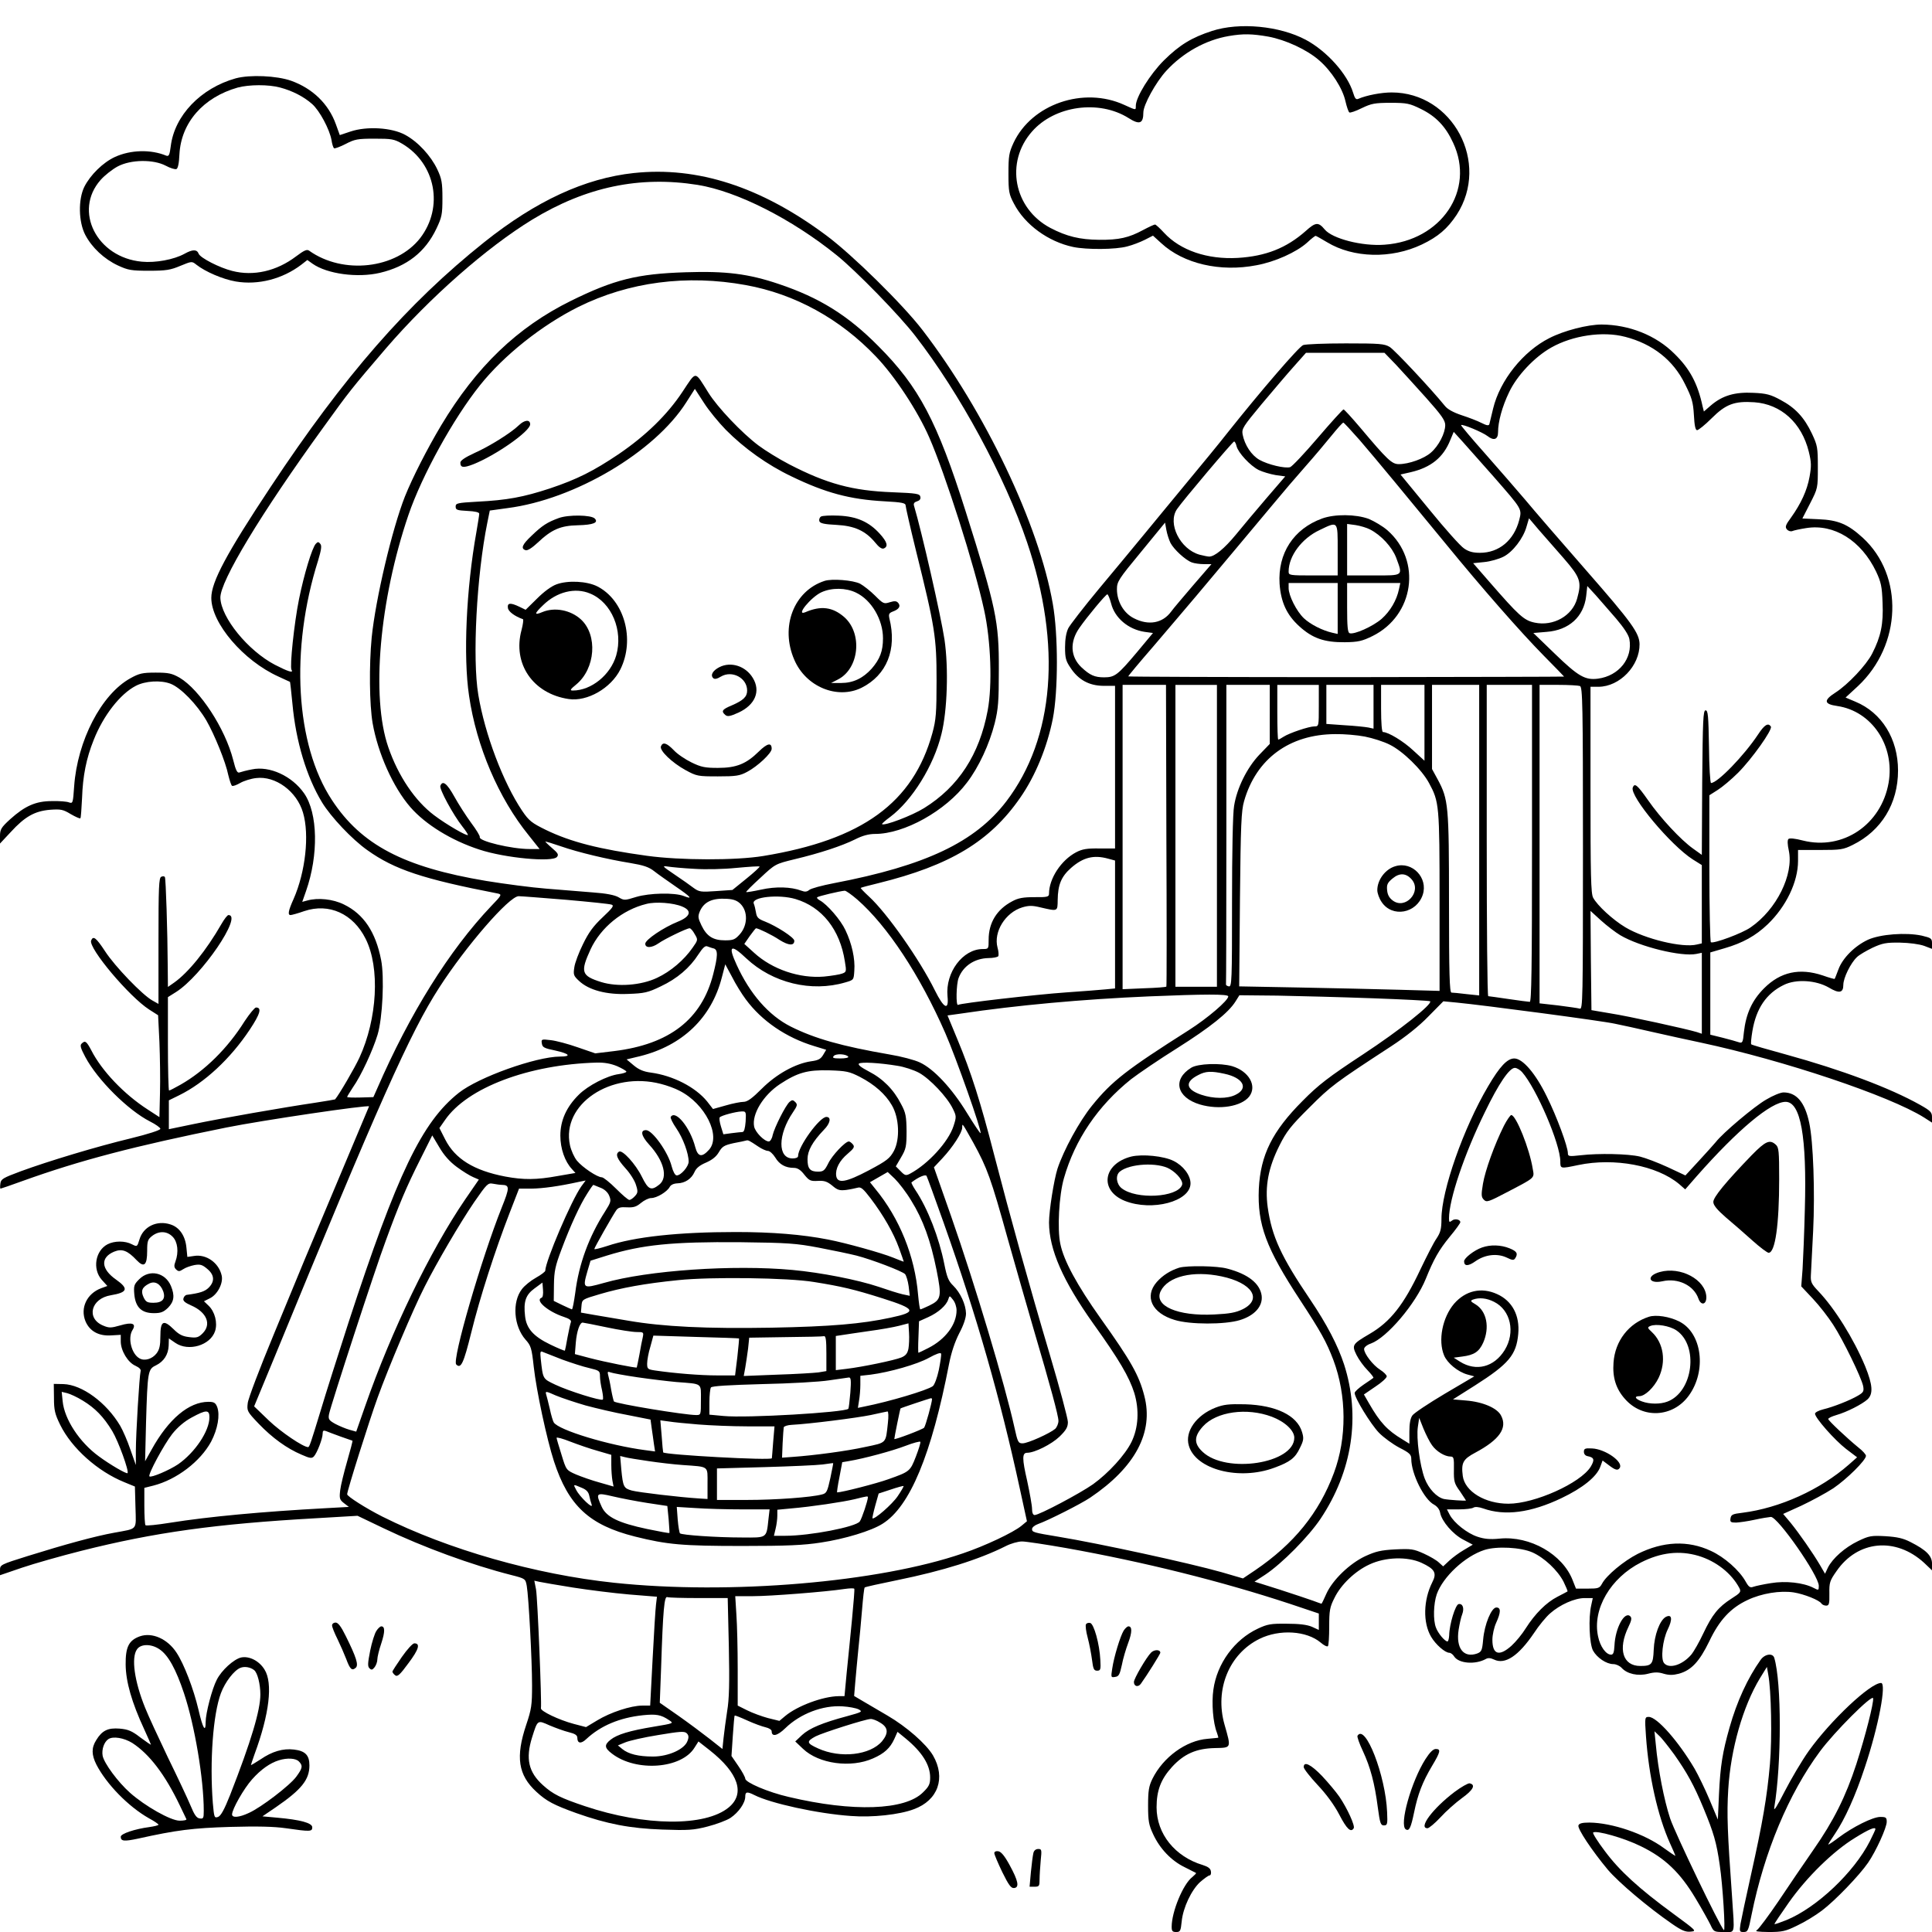 <?xml version="1.0" standalone="no"?>
<!DOCTYPE svg PUBLIC "-//W3C//DTD SVG 20010904//EN"
 "http://www.w3.org/TR/2001/REC-SVG-20010904/DTD/svg10.dtd">
<svg version="1.0" xmlns="http://www.w3.org/2000/svg"
 width="1024pt" height="1024pt" viewBox="0 0 1024 1024"
 preserveAspectRatio="xMidYMid meet">

<g transform="translate(0,1024) scale(0.1,-0.1)"
fill="#000000" stroke="none">
<path d="M6424 10076 c-108 -35 -172 -74 -255 -156 -74 -74 -149 -195 -149
-241 0 -24 3 -24 -61 5 -216 99 -491 4 -587 -201 -24 -52 -27 -70 -27 -163 0
-96 3 -110 29 -159 58 -112 182 -202 314 -230 72 -15 226 -14 287 3 28 7 69
23 93 35 l43 22 44 -40 c118 -109 312 -154 504 -117 99 18 212 69 269 120 21
20 42 36 45 36 2 0 30 -15 61 -34 139 -84 340 -89 502 -12 86 41 136 84 185
158 178 275 -21 648 -345 648 -55 0 -133 -15 -177 -34 -12 -5 -18 2 -27 32
-30 99 -139 221 -251 281 -139 74 -352 94 -497 47z m298 -30 c92 -17 205 -69
270 -126 64 -55 124 -148 139 -216 7 -30 16 -57 21 -60 4 -3 34 7 66 23 50 24
68 28 152 28 87 0 101 -3 162 -33 79 -39 130 -92 170 -179 118 -251 -63 -519
-364 -540 -118 -9 -277 32 -317 81 -33 40 -48 39 -100 -8 -103 -91 -212 -134
-361 -143 -161 -9 -304 40 -390 133 -22 24 -44 44 -48 44 -5 0 -33 -13 -63
-29 -76 -41 -128 -53 -234 -52 -102 1 -172 18 -258 63 -194 103 -241 348 -97
511 120 137 355 170 512 71 58 -37 78 -29 78 30 0 40 66 160 121 220 89 97
209 164 332 185 76 13 123 12 209 -3z"/>
<path d="M1250 9825 c-186 -52 -325 -197 -345 -360 -6 -47 -10 -55 -24 -50
-82 34 -189 31 -272 -7 -63 -29 -130 -95 -162 -158 -33 -67 -31 -186 5 -255
35 -67 100 -128 173 -162 54 -25 71 -28 165 -28 90 0 114 4 166 26 61 25 61
25 85 6 47 -37 139 -77 209 -89 118 -20 247 13 347 89 l32 25 28 -20 c77 -54
238 -76 357 -48 143 34 240 110 299 234 29 61 32 76 32 162 0 82 -4 103 -27
152 -34 72 -102 146 -170 183 -71 39 -203 47 -290 18 l-57 -19 -21 58 c-39
108 -123 189 -237 230 -77 27 -218 33 -293 13z m235 -49 c64 -17 125 -48 169
-87 40 -35 93 -135 103 -191 3 -21 9 -41 14 -44 4 -2 32 8 61 23 48 25 63 28
153 28 91 0 104 -2 147 -27 177 -105 221 -336 95 -500 -127 -163 -408 -195
-588 -67 -12 9 -26 3 -70 -30 -103 -78 -225 -106 -338 -77 -68 17 -169 69
-178 91 -9 24 -32 24 -75 0 -56 -31 -154 -49 -226 -42 -239 22 -364 269 -219
433 22 25 63 57 91 72 70 37 189 38 254 4 24 -13 50 -21 57 -18 8 3 14 30 16
78 9 168 126 302 309 354 60 16 163 17 225 0z"/>
<path d="M3360 9323 c-260 -28 -518 -147 -794 -367 -406 -324 -743 -710 -1131
-1296 -234 -353 -315 -504 -315 -589 0 -134 170 -333 356 -417 33 -15 60 -28
61 -28 1 -1 7 -53 13 -116 18 -199 75 -388 157 -523 47 -77 159 -196 240 -253
144 -103 295 -153 692 -230 22 -5 20 -9 -36 -67 -222 -234 -431 -569 -604
-967 l-20 -45 -69 -2 c-39 -1 -70 0 -70 3 0 3 14 25 30 50 44 62 106 197 131
279 27 89 37 306 19 397 -29 148 -92 243 -197 294 -58 29 -138 37 -195 21
l-26 -7 20 57 c67 191 63 413 -10 518 -64 92 -183 147 -277 127 -27 -5 -57
-13 -65 -16 -12 -5 -20 9 -34 66 -43 168 -177 372 -284 436 -41 23 -58 27
-127 27 -70 0 -87 -4 -134 -30 -154 -85 -281 -331 -298 -573 -6 -88 -7 -92
-27 -85 -12 5 -52 8 -91 7 -86 0 -143 -26 -221 -96 -48 -44 -54 -54 -54 -90
l0 -39 57 61 c75 82 127 111 208 118 57 4 69 2 110 -23 26 -15 49 -25 51 -22
3 2 6 51 9 108 4 116 22 209 62 308 51 129 140 243 223 286 50 26 132 31 184
11 54 -21 139 -108 190 -195 42 -73 102 -219 116 -289 7 -28 15 -54 20 -57 5
-3 24 4 43 15 19 11 57 23 84 26 103 13 216 -70 249 -183 35 -118 13 -315 -50
-458 -28 -62 -32 -85 -16 -85 6 0 39 9 73 21 131 44 259 -14 325 -147 77 -153
62 -424 -33 -630 -25 -54 -107 -195 -129 -221 -1 -1 -49 -9 -107 -18 -163 -24
-501 -83 -644 -113 l-130 -27 0 76 0 77 55 27 c134 66 271 193 374 348 55 83
65 117 33 117 -7 0 -34 -33 -60 -72 -90 -144 -212 -264 -340 -337 -30 -17 -57
-31 -61 -31 -3 0 -6 111 -6 248 l0 247 43 27 c136 86 355 408 278 408 -6 0
-22 -21 -37 -47 -81 -141 -176 -258 -251 -311 l-33 -23 -1 108 c-1 187 -10
466 -15 474 -2 5 -11 6 -19 2 -13 -4 -15 -55 -15 -340 l0 -334 -32 18 c-53 29
-200 182 -251 261 -48 73 -63 84 -74 57 -15 -40 202 -298 308 -366 l47 -30 7
-142 c3 -78 5 -200 3 -270 l-3 -128 -60 39 c-128 82 -246 207 -301 315 -26 49
-33 54 -52 35 -9 -9 -4 -25 20 -70 64 -121 227 -283 343 -342 30 -15 55 -33
55 -39 0 -7 -65 -28 -155 -50 -183 -44 -438 -121 -585 -175 -94 -35 -105 -41
-108 -65 -2 -15 -2 -27 1 -27 2 0 55 18 118 41 303 109 593 185 1079 283 189
38 750 121 756 112 0 0 -71 -170 -158 -376 -87 -206 -171 -406 -187 -445 -16
-38 -88 -214 -161 -390 -73 -176 -135 -339 -137 -362 -5 -41 -3 -45 58 -109
72 -75 149 -131 227 -164 45 -20 55 -21 66 -9 17 19 46 94 46 120 0 16 4 19
18 14 9 -4 44 -17 77 -29 33 -11 61 -22 63 -22 2 -1 -11 -50 -28 -109 -17 -59
-34 -128 -37 -154 -5 -43 -3 -50 20 -68 l26 -20 -127 -7 c-330 -18 -615 -44
-821 -77 -68 -11 -127 -17 -130 -13 -3 3 -6 49 -6 102 l0 96 48 12 c124 32
249 128 306 233 35 67 48 141 32 184 -9 22 -17 27 -46 27 -104 0 -212 -91
-302 -254 l-34 -61 5 205 c8 271 10 283 52 303 43 21 66 58 68 105 l1 38 35
-24 c69 -47 185 -13 210 63 14 44 -1 103 -35 135 l-24 23 32 16 c40 20 71 80
62 120 -15 68 -82 115 -147 104 l-35 -5 -5 50 c-6 62 -37 107 -84 122 -72 24
-145 -11 -165 -80 -12 -39 -12 -39 -40 -25 -36 19 -92 19 -129 0 -65 -34 -81
-131 -31 -188 l30 -33 -33 -12 c-75 -28 -112 -104 -83 -175 22 -52 69 -79 135
-75 l52 3 0 -35 c0 -49 38 -112 78 -129 21 -10 31 -20 27 -30 -6 -22 -25 -330
-25 -421 l0 -75 -29 82 c-15 45 -40 102 -54 126 -73 123 -202 218 -301 221
l-51 1 1 -75 c0 -64 5 -85 33 -142 61 -124 199 -247 340 -304 l56 -23 3 -110
c3 -125 15 -111 -114 -135 -100 -18 -264 -63 -456 -123 -144 -45 -148 -47
-148 -74 l0 -28 117 40 c65 22 206 62 313 89 389 98 712 143 1245 173 l220 13
140 -67 c209 -100 466 -194 675 -247 75 -19 75 -20 82 -58 10 -58 28 -392 28
-526 0 -105 -3 -127 -31 -210 -57 -170 -43 -266 54 -355 54 -50 93 -70 212
-113 164 -58 285 -81 455 -87 137 -5 166 -3 240 16 46 12 101 32 122 46 43 29
78 79 78 113 0 26 10 27 48 8 86 -44 337 -99 512 -111 113 -9 258 7 334 36
128 47 170 166 101 285 -36 61 -140 152 -241 211 -49 29 -109 64 -133 78 l-44
26 6 72 c3 40 11 117 16 172 6 55 15 151 20 213 5 62 11 116 14 118 2 3 80 20
173 39 241 49 435 110 574 180 27 14 66 25 87 25 20 0 126 -16 234 -35 414
-74 823 -176 1187 -296 l152 -51 0 -43 0 -44 -37 17 c-26 11 -68 16 -133 16
-83 1 -102 -2 -153 -26 -124 -58 -217 -185 -236 -324 -10 -70 -2 -175 19 -228
5 -14 8 -26 7 -26 -1 -1 -27 -3 -57 -6 -114 -9 -235 -97 -292 -212 -19 -39
-23 -63 -23 -142 0 -82 4 -103 27 -152 35 -76 96 -140 166 -174 31 -16 59 -30
61 -31 2 -2 -7 -11 -20 -22 -49 -38 -109 -184 -109 -263 0 -23 4 -28 24 -28
21 0 24 5 29 55 7 74 52 168 98 210 22 19 44 35 50 35 6 0 9 10 7 21 -2 16
-15 25 -43 34 -147 44 -245 165 -245 306 0 89 23 149 81 213 64 70 129 99 229
101 88 2 86 -2 50 125 -53 186 25 375 186 454 106 52 249 43 324 -20 17 -15
34 -23 38 -19 4 3 7 50 7 103 0 86 3 104 28 153 34 70 109 142 185 177 85 40
201 43 276 9 71 -33 83 -54 57 -104 -47 -94 -50 -213 -6 -288 24 -41 74 -85
97 -85 7 0 19 -9 25 -19 24 -38 112 -45 168 -14 12 7 25 6 44 -3 58 -28 129
19 211 140 26 40 65 87 86 105 52 46 130 81 183 81 l43 0 -8 -37 c-16 -68 -10
-204 9 -241 21 -38 71 -72 108 -72 14 0 34 -9 44 -20 29 -32 86 -45 140 -31
34 9 55 9 83 0 28 -8 49 -8 80 0 66 18 109 64 161 171 54 114 114 178 204 220
74 35 172 51 244 40 56 -9 136 -41 147 -59 4 -6 15 -11 25 -11 15 0 18 9 17
64 -1 58 2 68 38 119 112 163 313 182 464 44 l42 -40 0 36 c0 41 -31 72 -114
114 -39 20 -70 27 -133 31 -75 4 -87 2 -145 -26 -69 -33 -135 -91 -160 -141
l-15 -32 -28 48 c-36 61 -108 165 -156 224 l-38 45 97 44 c53 25 129 66 169
92 72 49 173 149 173 172 0 7 -18 27 -40 44 -60 49 -160 143 -160 151 0 5 19
14 43 21 56 16 136 57 165 83 31 29 28 76 -12 175 -61 146 -161 307 -249 399
-36 38 -41 48 -39 85 1 24 7 129 12 234 10 202 1 474 -21 574 -23 108 -67 160
-136 160 -16 0 -57 -17 -92 -38 -63 -36 -230 -177 -267 -225 -11 -13 -51 -58
-90 -100 l-71 -77 -94 44 c-52 24 -118 49 -147 56 -63 15 -220 18 -314 7 -62
-7 -68 -6 -68 11 0 35 -60 197 -112 301 -60 123 -128 201 -172 201 -37 0 -77
-42 -139 -148 -130 -220 -247 -553 -247 -702 0 -54 -5 -72 -26 -104 -15 -21
-53 -96 -86 -165 -88 -187 -159 -277 -269 -341 -92 -54 -95 -59 -69 -112 12
-24 38 -60 58 -80 20 -21 34 -39 31 -41 -2 -2 -25 -18 -52 -36 -26 -18 -47
-37 -47 -44 0 -27 85 -165 128 -210 25 -26 75 -62 109 -80 53 -27 63 -36 63
-59 0 -79 68 -216 121 -243 16 -9 29 -25 32 -43 9 -46 68 -114 122 -142 l51
-27 -47 -28 c-26 -15 -61 -41 -78 -57 l-32 -30 -22 20 c-12 12 -48 33 -81 48
-54 24 -66 26 -151 22 -77 -4 -104 -11 -159 -36 -83 -39 -173 -126 -206 -199
-13 -29 -24 -53 -26 -53 -1 0 -21 7 -45 16 -24 9 -104 35 -177 59 l-133 42 57
37 c89 59 230 202 293 296 169 253 213 544 125 818 -33 101 -92 214 -179 343
-155 229 -204 335 -226 491 -15 111 3 209 63 328 36 72 59 102 158 200 114
114 132 128 434 325 75 49 148 107 197 158 l79 80 73 -7 c135 -13 772 -97 837
-112 36 -7 126 -27 200 -44 74 -17 189 -42 255 -56 440 -94 1000 -282 1183
-397 l42 -27 0 29 c0 26 -8 34 -63 65 -160 90 -417 186 -711 267 -99 27 -182
51 -184 54 -3 3 0 34 6 70 20 120 74 200 167 245 65 32 170 25 238 -14 55 -33
77 -29 77 14 0 37 39 116 72 147 12 12 50 34 83 50 52 24 72 28 145 27 51 -1
102 -8 128 -17 l42 -16 0 29 c0 26 -4 29 -54 41 -84 18 -220 8 -286 -22 -70
-33 -134 -97 -156 -157 -10 -26 -18 -48 -20 -50 -1 -2 -29 6 -63 18 -123 41
-224 19 -311 -68 -64 -64 -96 -135 -107 -233 -5 -55 -8 -59 -27 -53 -12 4 -50
15 -86 24 l-65 16 0 218 0 218 75 22 c97 28 165 66 229 127 98 94 161 225 161
336 l0 58 118 0 c107 0 122 2 172 27 152 75 240 219 240 394 0 168 -86 307
-226 365 l-52 22 65 60 c233 218 245 586 26 787 -79 72 -131 94 -234 98 l-86
4 41 80 c41 80 41 81 41 192 0 104 -2 115 -31 177 -41 87 -89 138 -166 179
-53 29 -76 35 -145 38 -97 5 -163 -14 -224 -66 l-38 -33 -7 28 c-26 121 -68
199 -149 278 -98 98 -240 154 -386 155 -74 0 -199 -32 -277 -72 -139 -70 -262
-224 -298 -373 -9 -38 -18 -76 -20 -83 -3 -9 -13 -8 -41 6 -21 11 -68 29 -105
41 -45 15 -76 32 -90 50 -72 89 -266 296 -292 312 -28 17 -53 19 -233 19 -111
0 -213 -4 -226 -9 -23 -9 -224 -242 -402 -466 -43 -55 -136 -168 -205 -251
-69 -83 -172 -209 -230 -279 -58 -70 -169 -205 -248 -299 -78 -94 -150 -187
-160 -206 -11 -23 -17 -58 -17 -101 0 -55 4 -72 28 -107 42 -65 99 -96 174
-97 l63 0 0 -431 0 -431 -82 0 c-67 1 -91 -3 -124 -20 -80 -42 -144 -140 -144
-220 0 -16 -9 -19 -77 -18 -61 0 -87 -5 -118 -22 -82 -43 -125 -114 -125 -203
0 -49 0 -50 -31 -50 -106 0 -199 -124 -187 -250 8 -79 -19 -66 -67 31 -80 162
-253 409 -349 497 -26 24 -46 45 -44 46 2 2 43 13 93 25 381 94 593 222 753
454 80 115 142 267 172 417 29 147 29 448 0 610 -73 419 -359 1019 -690 1450
-105 137 -373 400 -510 502 -346 258 -683 367 -1020 331z m338 -63 c209 -34
498 -180 737 -373 103 -83 332 -318 416 -427 236 -304 475 -746 593 -1095 184
-544 145 -1037 -110 -1372 -165 -216 -427 -341 -914 -434 -63 -12 -122 -28
-131 -36 -12 -10 -23 -11 -41 -4 -55 21 -137 23 -213 6 -42 -9 -78 -15 -80
-13 -2 2 32 36 76 76 78 73 79 73 181 98 134 32 249 70 320 105 39 20 73 29
106 29 155 0 374 122 487 272 63 82 119 204 147 314 19 77 22 116 22 284 1
257 -14 327 -176 840 -150 475 -247 660 -463 876 -161 163 -313 257 -528 329
-160 54 -279 69 -492 62 -258 -8 -381 -39 -610 -152 -283 -140 -500 -348 -687
-660 -74 -124 -152 -277 -192 -377 -68 -173 -155 -541 -176 -747 -14 -148 -12
-354 5 -454 28 -159 108 -339 200 -445 80 -92 218 -177 366 -225 136 -45 387
-68 411 -39 10 12 6 20 -27 48 -22 19 -37 34 -34 34 3 0 39 -11 80 -25 94 -33
251 -70 369 -89 71 -12 99 -21 128 -44 20 -16 72 -52 115 -82 79 -54 92 -69
41 -49 -49 19 -182 16 -252 -5 -61 -19 -64 -19 -93 -2 -20 12 -66 21 -137 26
-59 5 -170 14 -247 20 -77 6 -221 25 -319 41 -436 73 -661 191 -817 429 -193
293 -222 799 -73 1269 17 57 20 78 12 88 -9 12 -14 12 -24 1 -20 -21 -63 -164
-89 -293 -26 -128 -50 -359 -40 -375 12 -19 -17 -10 -89 27 -142 75 -284 249
-288 354 -3 86 216 449 546 904 139 193 148 204 332 419 231 268 533 534 775
682 286 174 569 233 877 184z m255 -531 c260 -47 500 -179 690 -379 99 -103
221 -288 282 -428 85 -194 240 -679 291 -915 36 -163 44 -399 19 -532 -44
-235 -155 -405 -337 -518 -64 -40 -212 -96 -223 -85 -2 2 17 19 43 38 116 87
231 271 272 440 31 124 38 350 16 500 -19 126 -120 570 -162 711 -3 11 3 18
17 22 13 4 20 12 17 24 -3 16 -19 19 -148 24 -212 8 -348 45 -547 148 -54 28
-127 73 -163 100 -88 66 -217 202 -265 279 -75 119 -62 119 -138 5 -80 -121
-194 -232 -338 -330 -134 -90 -219 -133 -365 -182 -140 -46 -227 -62 -384 -70
-106 -6 -115 -8 -115 -26 0 -18 8 -20 63 -23 40 -2 62 -7 62 -15 0 -7 -7 -50
-15 -97 -54 -301 -70 -660 -39 -867 39 -269 157 -544 316 -740 l58 -73 -54 0
c-94 0 -270 42 -263 63 2 6 -19 40 -46 76 -27 37 -67 99 -89 139 -39 70 -62
88 -74 57 -7 -16 68 -154 117 -216 16 -20 29 -40 29 -44 0 -11 -113 54 -179
104 -101 76 -190 207 -243 361 -92 266 -47 779 107 1231 71 208 238 511 379
687 127 159 327 318 521 415 268 133 575 173 888 116z m4660 -274 c147 -38
256 -124 318 -251 36 -72 43 -95 47 -164 3 -56 8 -80 17 -80 7 0 42 28 77 63
75 75 121 92 226 85 142 -10 251 -109 289 -262 14 -57 14 -77 4 -133 -13 -73
-46 -143 -98 -216 -29 -39 -33 -50 -22 -63 7 -8 19 -12 28 -9 9 4 42 11 74 16
148 24 292 -66 371 -231 26 -56 31 -78 34 -166 5 -111 -9 -178 -55 -268 -31
-61 -128 -164 -195 -207 -64 -41 -61 -61 10 -71 183 -27 306 -210 272 -407
-39 -222 -242 -359 -454 -306 -42 11 -71 14 -77 8 -6 -6 -5 -29 2 -61 27 -127
-65 -313 -202 -407 -43 -31 -197 -88 -211 -79 -4 3 -8 179 -8 392 l0 387 44
28 c24 15 73 56 108 91 73 73 184 229 174 245 -14 22 -34 10 -68 -42 -75 -113
-215 -257 -249 -257 -5 0 -10 87 -11 193 -3 163 -5 192 -18 192 -13 0 -15 -50
-18 -383 l-2 -383 -46 33 c-65 46 -173 162 -239 257 -57 81 -71 93 -81 67 -17
-46 202 -307 318 -381 l48 -30 0 -207 0 -208 -26 -6 c-76 -19 -275 29 -379 91
-67 40 -149 116 -171 157 -12 22 -14 120 -14 573 l0 545 43 0 c112 1 218 111
217 226 -1 59 -43 117 -282 390 -134 153 -280 322 -323 374 -44 52 -140 162
-212 244 -73 82 -131 151 -129 153 7 7 114 -38 140 -58 34 -27 56 -18 56 20 0
56 22 136 58 211 41 88 135 188 224 238 113 64 273 88 391 57z m-1215 -147
c32 -35 105 -114 161 -177 81 -91 101 -119 101 -144 0 -43 -35 -111 -76 -146
-36 -32 -117 -61 -170 -61 -37 0 -61 23 -204 193 -45 53 -85 97 -89 97 -4 0
-65 -67 -136 -150 -70 -82 -136 -152 -147 -156 -27 -8 -117 13 -163 39 -42 24
-78 78 -89 135 -5 30 3 42 101 160 59 70 135 160 171 200 l64 72 208 0 208 0
60 -62z m-3551 -346 c97 -98 220 -186 348 -247 180 -87 309 -122 493 -132 92
-5 112 -9 112 -22 0 -8 24 -114 54 -236 102 -410 110 -463 110 -690 0 -175 -3
-210 -22 -280 -102 -370 -372 -566 -897 -652 -146 -24 -440 -23 -615 1 -254
35 -404 73 -538 138 -73 36 -88 47 -124 100 -101 150 -198 406 -233 616 -32
192 -9 631 48 912 l13 64 94 13 c357 46 780 297 947 560 l46 72 48 -74 c26
-41 79 -105 116 -143z m3359 -54 c87 -101 257 -307 459 -553 188 -230 393
-464 517 -590 59 -60 108 -110 108 -111 0 -1 -520 -2 -1155 -3 -635 0 -1155 2
-1155 4 0 3 60 75 133 159 72 85 175 205 227 267 52 62 146 174 209 249 62 74
152 182 200 239 47 57 124 147 171 200 47 53 109 127 139 164 30 37 57 67 61
67 3 0 42 -42 86 -92z m712 -196 c151 -173 149 -169 134 -229 -28 -107 -107
-173 -208 -173 -36 0 -60 6 -84 23 -19 12 -102 105 -185 207 l-152 185 53 12
c108 25 174 78 211 171 l18 43 48 -53 c26 -29 100 -113 165 -186z m-1364 163
c9 -35 72 -103 117 -126 21 -10 61 -22 90 -27 l51 -7 -99 -115 c-54 -63 -127
-150 -162 -193 -61 -74 -113 -117 -142 -117 -8 0 -31 5 -51 10 -103 29 -171
165 -120 241 27 41 296 359 303 359 4 0 10 -11 13 -25z m1734 -594 c89 -103
96 -124 71 -214 -25 -91 -126 -148 -225 -127 -57 12 -84 37 -239 215 l-87 100
59 6 c32 3 77 16 101 28 50 25 106 98 123 160 l13 44 50 -59 c28 -32 88 -101
134 -153z m-2084 81 c18 -34 78 -90 113 -103 13 -5 42 -9 64 -9 l40 0 -96
-111 c-52 -61 -106 -124 -118 -141 -45 -61 -119 -75 -197 -35 -54 27 -90 89
-90 154 0 40 8 53 128 198 l127 155 7 -39 c4 -22 14 -53 22 -69z m2362 -401
c40 -47 66 -86 70 -108 19 -102 -55 -195 -166 -210 -68 -9 -105 12 -228 131
l-115 111 71 6 c118 9 196 80 209 189 l6 54 45 -49 c24 -28 73 -83 108 -124z
m-2677 81 c19 -77 91 -138 178 -151 l44 -6 -85 -102 c-102 -121 -117 -133
-174 -133 -50 0 -75 11 -120 53 -59 56 -63 135 -11 209 40 58 140 178 148 178
4 0 13 -22 20 -48z m293 -1229 c2 -439 2 -800 0 -802 -1 -3 -54 -7 -117 -9
l-115 -5 0 807 0 806 115 0 115 0 2 -797z m268 -3 l0 -800 -110 0 -110 0 0
800 0 800 110 0 110 0 0 -800z m280 643 l0 -156 -56 -58 c-65 -69 -118 -176
-133 -270 -7 -37 -11 -249 -11 -512 0 -414 -1 -448 -17 -445 -9 2 -16 6 -15
11 1 4 2 363 2 797 l0 790 115 0 115 0 0 -157z m260 47 c0 -109 0 -110 -23
-110 -29 0 -133 -35 -164 -55 -12 -8 -25 -15 -28 -15 -3 0 -5 65 -5 145 l0
145 110 0 110 0 0 -110z m290 -6 l0 -116 -27 6 c-16 3 -72 9 -125 12 l-98 7 0
104 0 103 125 0 125 0 0 -116z m270 -85 l0 -201 -59 54 c-52 49 -133 98 -161
98 -6 0 -10 47 -10 125 l0 125 115 0 115 0 0 -201z m290 -622 l0 -823 -67 7
c-38 5 -74 8 -80 8 -10 1 -13 103 -13 474 0 519 -3 550 -60 656 l-30 55 0 223
0 223 125 0 125 0 0 -823z m280 -17 c0 -666 -3 -840 -12 -840 -7 0 -58 7 -113
15 -55 8 -103 15 -107 15 -5 0 -8 371 -8 825 l0 825 120 0 120 0 0 -840z m254
834 c14 -6 16 -91 16 -861 0 -809 -1 -854 -17 -849 -10 3 -62 10 -115 17 l-98
11 0 844 0 844 99 0 c55 0 106 -3 115 -6z m-1140 -268 c41 -8 101 -27 132 -43
69 -34 169 -131 208 -203 54 -100 56 -115 56 -629 l0 -473 -212 6 c-117 3
-356 9 -531 12 l-319 6 4 462 c4 395 7 469 22 520 64 224 240 354 483 355 45
1 115 -5 157 -13z m-1361 -647 l37 -10 0 -339 0 -339 -52 -5 c-29 -3 -123 -10
-208 -16 -159 -11 -558 -57 -572 -66 -12 -8 -10 110 3 143 24 63 84 103 157
105 26 0 50 5 53 10 3 5 2 26 -4 46 -22 83 42 186 132 213 34 10 53 10 94 0
95 -22 92 -23 93 39 1 81 19 124 71 170 64 56 120 70 196 49z m-2193 -54 c60
-4 155 -2 223 5 66 6 121 10 123 7 2 -2 -29 -31 -70 -64 l-74 -60 -87 -6 c-81
-6 -90 -4 -119 17 -17 13 -62 45 -101 71 -65 44 -68 47 -35 42 19 -3 82 -9
140 -12z m864 -163 c159 -139 332 -401 466 -707 57 -130 196 -523 187 -531 -2
-2 -35 47 -73 109 -79 129 -175 232 -249 266 -27 13 -99 32 -160 42 -254 44
-396 84 -524 148 -117 59 -217 174 -287 328 -47 102 -31 112 52 33 139 -130
344 -180 524 -127 45 13 45 13 48 62 5 63 -13 144 -47 215 -25 54 -97 137
-136 158 -11 6 -17 13 -14 16 5 6 120 33 146 35 6 1 37 -21 67 -47z m-1544 -1
c124 -11 233 -22 242 -26 14 -5 4 -18 -48 -67 -49 -46 -74 -80 -104 -142 -22
-44 -43 -100 -46 -123 -6 -39 -4 -45 25 -72 52 -49 146 -74 260 -69 86 3 105
7 173 40 87 41 154 98 200 170 23 35 36 47 47 42 9 -3 24 -9 34 -11 23 -7 22
-40 -3 -137 -61 -239 -232 -371 -525 -407 l-100 -12 -93 32 c-51 18 -115 35
-143 38 -49 6 -51 5 -47 -18 3 -20 12 -25 71 -37 76 -17 88 -32 25 -32 -128
-1 -431 -109 -536 -192 -196 -155 -327 -429 -585 -1218 -54 -168 -121 -377
-147 -465 -53 -174 -60 -195 -67 -195 -26 0 -144 80 -207 140 l-79 76 101 244
c560 1364 726 1737 879 1974 142 221 372 486 422 486 14 0 127 -9 251 -19z
m1216 4 c141 -42 236 -162 262 -331 9 -53 8 -56 -14 -64 -12 -5 -56 -12 -96
-16 -130 -11 -275 38 -371 126 l-52 47 29 42 c16 22 31 41 33 41 12 0 85 -35
125 -62 48 -30 78 -32 78 -4 0 17 -95 78 -156 102 -34 13 -43 21 -47 47 -3 18
-8 39 -12 48 -13 35 133 50 221 24z m-291 -26 c40 -40 38 -114 -4 -161 -25
-28 -35 -32 -78 -32 -63 0 -97 21 -125 79 -18 38 -20 47 -9 74 22 51 66 72
144 67 36 -2 55 -10 72 -27z m-309 -14 c53 -22 44 -53 -23 -80 -77 -31 -173
-96 -173 -117 0 -24 34 -23 70 2 32 23 150 80 165 80 6 0 18 -14 27 -31 18
-30 18 -31 -11 -72 -45 -65 -116 -126 -189 -160 -85 -40 -209 -49 -296 -22
-105 33 -111 53 -56 173 54 116 169 210 296 241 49 13 143 6 190 -14z m4972
-152 c103 -61 324 -115 403 -99 l29 6 0 -215 0 -214 -27 9 c-57 17 -361 84
-458 99 l-100 17 -3 263 -2 263 56 -51 c31 -28 77 -63 102 -78z m-4635 -340
c84 -114 214 -203 364 -248 l62 -19 -16 -27 c-13 -22 -26 -29 -64 -34 -83 -12
-184 -68 -261 -145 -52 -52 -77 -70 -97 -70 -14 0 -57 -8 -94 -19 l-68 -19
-31 40 c-62 76 -180 137 -298 153 -39 5 -65 16 -92 39 l-37 31 71 17 c225 56
379 203 434 418 l18 69 36 -67 c19 -38 52 -91 73 -119z m2557 16 c0 -22 -110
-116 -209 -179 -329 -209 -407 -269 -513 -400 -68 -84 -150 -235 -183 -334
-19 -60 -45 -223 -45 -286 1 -143 73 -308 235 -536 137 -191 190 -282 217
-367 27 -90 22 -184 -15 -260 -34 -69 -122 -165 -204 -224 -68 -48 -285 -163
-309 -163 -9 0 -14 12 -14 33 0 17 -12 84 -26 149 -27 117 -27 148 0 148 40 0
129 45 171 85 36 35 45 51 45 78 0 18 -43 179 -96 358 -111 374 -208 724 -295
1059 -72 280 -122 437 -194 610 l-53 128 72 10 c294 44 645 76 996 91 291 12
420 13 420 0z m765 -10 c165 -6 302 -13 305 -16 14 -14 -159 -152 -355 -281
-184 -121 -237 -162 -320 -246 -162 -162 -224 -288 -233 -467 -8 -190 38 -314
219 -590 110 -168 139 -220 176 -317 71 -189 72 -414 3 -599 -79 -212 -212
-376 -418 -516 l-64 -43 -113 33 c-173 49 -647 152 -865 188 -133 22 -140 24
-140 41 0 8 14 20 31 26 54 19 228 107 277 140 239 161 338 347 287 540 -28
109 -70 184 -232 411 -124 175 -195 305 -213 394 -17 78 -7 258 19 348 58 204
180 384 356 525 39 30 149 105 245 165 174 110 272 188 309 248 l20 32 203 -2
c112 -2 338 -8 503 -14z m-2779 -310 c3 -5 -16 -9 -42 -9 -37 0 -44 3 -35 13
11 14 67 11 77 -4z m-1225 -50 c27 -12 49 -25 49 -29 0 -4 -18 -10 -40 -13
-62 -8 -164 -61 -212 -109 -66 -65 -98 -137 -98 -217 0 -70 24 -137 61 -177
l19 -21 -93 -16 c-114 -21 -183 -21 -279 -3 -167 32 -266 94 -318 196 l-31 61
30 43 c118 171 443 294 804 304 40 1 74 -5 108 -19z m1486 2 c34 -5 86 -22
114 -37 58 -32 149 -128 179 -190 19 -39 20 -43 4 -92 -27 -84 -135 -202 -231
-253 -21 -11 -27 -10 -49 13 l-26 26 28 48 c26 44 29 58 29 139 -1 78 -4 97
-29 143 -39 77 -97 135 -171 173 -42 22 -60 36 -52 42 13 9 107 4 204 -12z
m3310 -33 c76 -86 203 -381 203 -474 0 -39 0 -39 95 -19 191 40 417 -2 535
-101 l32 -28 61 70 c218 247 394 394 471 394 80 0 113 -184 102 -570 -3 -124
-9 -266 -12 -316 l-7 -92 62 -66 c34 -36 82 -98 107 -137 53 -81 149 -279 159
-325 5 -28 2 -34 -27 -51 -42 -25 -131 -60 -185 -73 -24 -6 -43 -16 -43 -23 0
-22 104 -140 165 -187 l58 -44 -44 -39 c-152 -133 -366 -230 -564 -255 -52 -6
-60 -10 -63 -30 -3 -19 1 -22 30 -22 18 1 62 7 98 15 36 8 74 14 86 15 37 0
254 -311 254 -365 0 -25 -1 -25 -28 -11 -54 28 -148 38 -226 25 -39 -6 -80
-15 -92 -19 -18 -7 -25 -2 -42 28 -33 59 -112 129 -184 162 -122 57 -253 51
-388 -16 -73 -37 -166 -114 -189 -158 -13 -24 -20 -26 -76 -26 l-62 0 -17 43
c-53 139 -227 238 -388 222 -51 -5 -81 -2 -117 10 -55 18 -124 73 -147 116
l-15 29 63 0 c35 0 69 4 77 9 9 6 29 4 52 -4 115 -41 253 -23 416 55 111 53
186 113 205 166 l12 33 32 -24 c35 -27 49 -31 59 -15 20 32 -77 100 -147 103
-37 2 -43 -1 -43 -18 0 -12 8 -21 20 -23 35 -7 38 -19 16 -56 -54 -87 -297
-196 -436 -196 -124 0 -231 65 -242 147 -9 70 1 89 67 124 127 68 171 130 136
196 -20 40 -97 73 -186 80 l-69 6 117 74 c179 114 219 162 229 273 9 98 -32
175 -112 211 -83 38 -167 19 -228 -51 -62 -73 -86 -195 -53 -274 17 -41 73
-87 123 -101 l37 -10 -156 -92 c-86 -51 -164 -103 -172 -115 -11 -15 -16 -44
-16 -86 l0 -64 -37 23 c-80 48 -119 90 -177 191 l-27 47 60 41 c34 22 61 47
61 55 0 7 -16 23 -35 35 -38 24 -85 85 -85 110 0 9 15 22 36 29 85 31 237 210
291 343 42 104 69 152 127 223 31 37 56 72 56 77 0 15 -30 21 -45 8 -13 -10
-15 -8 -15 13 0 99 81 340 190 562 73 151 130 235 159 235 10 0 27 -10 38 -22z
m-3509 -26 c77 -40 135 -91 169 -150 39 -66 44 -179 11 -242 -22 -40 -37 -52
-133 -103 -121 -64 -167 -72 -173 -29 -5 37 17 80 61 117 34 29 38 37 27 50
-7 8 -16 15 -21 15 -19 0 -89 -74 -109 -116 -19 -38 -26 -44 -54 -44 -43 0
-56 16 -56 66 0 45 26 92 87 156 34 34 40 68 13 68 -36 0 -150 -157 -150 -207
0 -8 -11 -13 -29 -13 -80 0 -79 126 2 245 23 34 25 41 12 54 -12 12 -17 12
-30 1 -21 -18 -80 -135 -90 -177 -3 -18 -13 -33 -20 -33 -24 0 -72 49 -78 79
-13 65 48 166 137 225 93 61 145 76 261 73 90 -3 106 -6 163 -35z m-1055 -37
c32 -8 76 -24 98 -36 137 -69 222 -240 157 -313 -38 -42 -59 -38 -73 14 -27
104 -105 200 -130 160 -3 -5 10 -32 30 -61 35 -51 65 -132 65 -176 0 -26 -41
-73 -63 -73 -9 0 -19 19 -27 48 -18 74 -102 192 -136 192 -32 0 -25 -31 16
-76 79 -86 102 -175 54 -213 -43 -34 -58 -27 -92 42 -33 67 -103 144 -121 133
-21 -13 -11 -38 34 -88 25 -27 50 -67 56 -89 11 -34 10 -42 -6 -59 -10 -11
-23 -20 -29 -20 -7 0 -38 27 -71 60 -33 33 -67 60 -75 60 -24 0 -102 52 -132
88 -14 17 -31 54 -37 82 -47 217 217 394 482 325z m449 -200 c-3 -36 -8 -55
-17 -55 -7 0 -32 -3 -57 -6 l-44 -6 -13 42 c-7 23 -10 45 -6 48 9 10 85 30
115 31 24 1 25 -1 22 -54z m1207 -112 c74 -135 93 -188 182 -508 45 -159 106
-373 136 -475 91 -309 133 -464 133 -491 0 -14 -8 -33 -17 -42 -28 -24 -145
-77 -173 -77 -23 0 -26 6 -43 83 -50 227 -209 758 -336 1121 l-91 259 45 48
c55 59 105 136 105 163 0 25 -1 26 59 -81z m-2738 -128 c31 -23 70 -47 87 -54
l30 -13 -73 -106 c-186 -273 -390 -695 -529 -1093 l-48 -137 -36 10 c-21 6
-54 20 -75 31 -34 19 -38 25 -33 52 9 46 245 771 301 920 70 192 110 286 182
429 l64 128 37 -62 c25 -43 55 -77 93 -105z m1598 108 c19 -13 42 -23 51 -23
10 0 27 -16 39 -35 22 -37 54 -55 99 -55 19 0 36 -11 55 -36 26 -32 33 -35 72
-33 34 2 49 -3 76 -25 28 -24 39 -27 74 -23 22 3 49 9 61 12 17 5 29 -5 68
-56 69 -91 122 -184 151 -264 14 -38 25 -71 25 -72 0 -1 -26 9 -58 22 -62 25
-249 77 -342 95 -138 27 -297 40 -490 40 -303 0 -537 -25 -682 -74 -38 -12
-68 -20 -68 -16 0 7 95 174 116 205 11 15 23 18 57 16 35 -2 50 3 74 23 17 14
41 26 54 26 30 0 84 33 98 58 6 12 21 19 41 20 41 1 75 24 91 60 9 21 28 36
61 50 32 14 54 31 68 55 18 31 29 37 78 48 31 6 62 12 67 14 11 3 16 0 64 -32z
m811 -287 c62 -99 103 -213 134 -368 28 -141 25 -157 -39 -188 -23 -11 -44
-20 -47 -20 -3 0 -8 35 -12 78 -17 203 -98 405 -227 561 l-28 35 47 27 47 27
38 -36 c21 -21 61 -72 87 -116z m173 -121 c175 -494 298 -924 402 -1404 l38
-174 -29 -24 c-42 -35 -194 -107 -310 -146 -447 -154 -1235 -221 -1849 -156
-417 44 -880 176 -1229 351 -87 44 -186 107 -186 118 0 19 116 387 162 514 56
155 188 468 249 587 63 125 187 337 262 447 68 98 73 103 100 98 16 -3 37 -6
46 -6 43 -1 43 -14 0 -121 -108 -271 -264 -808 -241 -831 25 -25 39 5 80 170
46 187 126 434 203 633 l50 129 67 0 c59 1 142 12 251 36 l35 7 -23 -31 c-53
-75 -190 -396 -191 -447 0 -5 -22 -22 -49 -37 -27 -15 -61 -42 -75 -61 -53
-69 -43 -196 19 -267 29 -32 33 -44 44 -145 14 -126 69 -383 107 -500 77 -236
187 -338 429 -399 172 -43 252 -50 570 -50 236 0 325 4 415 18 127 19 269 62
328 100 145 91 259 366 352 846 12 62 31 118 54 163 23 43 36 82 36 105 -1 48
-30 111 -68 148 -25 24 -33 44 -47 114 -28 141 -88 295 -153 392 -14 21 -23
40 -21 41 39 30 75 44 80 34 4 -7 45 -120 92 -252z m-1821 190 c22 -8 40 -25
47 -43 11 -27 9 -34 -22 -83 -86 -134 -139 -279 -158 -431 -7 -49 -14 -88 -18
-88 -3 1 -26 11 -51 23 l-45 22 1 85 c1 72 7 100 39 185 49 131 99 239 137
298 16 26 31 47 33 47 1 0 18 -7 37 -15z m-2267 -260 c27 -27 33 -82 15 -131
-8 -21 -8 -31 3 -42 13 -12 18 -12 38 1 13 9 40 18 60 22 30 5 41 2 67 -20 39
-32 41 -67 8 -100 -20 -20 -47 -29 -116 -38 -8 -1 -16 -10 -18 -20 -3 -12 9
-22 41 -36 83 -36 109 -100 61 -148 -22 -22 -32 -25 -71 -20 -35 4 -54 13 -83
42 -54 53 -70 44 -70 -38 0 -49 -5 -70 -20 -90 -23 -30 -63 -42 -90 -27 -43
23 -64 108 -38 150 22 35 -1 44 -65 25 -49 -14 -59 -14 -90 -1 -92 38 -65 144
41 161 89 15 95 35 27 83 -80 56 -84 117 -10 148 42 17 71 6 119 -45 40 -42
56 -27 56 49 0 51 3 61 26 79 36 28 79 27 109 -4z m3425 -58 c74 -14 164 -33
200 -42 81 -21 241 -82 257 -98 6 -7 15 -35 19 -64 l6 -51 -38 8 c-22 5 -79
23 -128 40 -111 37 -304 75 -456 89 -313 29 -767 -2 -1000 -69 -111 -31 -113
-30 -86 64 l16 54 86 27 c188 58 347 74 709 71 251 -3 294 -6 415 -29z m-25
-182 c144 -23 213 -39 364 -87 177 -56 183 -72 41 -102 -153 -33 -316 -47
-630 -53 -346 -6 -574 5 -760 37 -63 11 -146 25 -183 31 l-68 12 3 35 c3 35 3
35 98 63 112 33 236 56 415 74 172 18 582 13 720 -10z m-1444 -83 c-38 -13 33
-74 118 -102 28 -9 40 -18 37 -27 -3 -8 -11 -44 -18 -81 -6 -37 -13 -69 -14
-71 -2 -1 -37 13 -78 33 -89 43 -126 85 -133 150 -9 77 3 113 50 147 l42 31 3
-38 c2 -22 -1 -40 -7 -42z m2199 -67 c0 -75 -59 -154 -150 -200 -27 -14 -51
-25 -52 -25 -2 0 -2 38 0 84 l3 83 49 22 c53 24 96 62 106 94 7 21 7 21 25 -2
11 -13 19 -38 19 -56z m2849 45 c88 -44 114 -162 56 -256 -56 -90 -151 -115
-237 -61 l-33 21 45 6 c63 8 89 25 111 73 36 81 19 168 -41 204 -26 15 -28 19
-13 25 33 12 73 8 112 -12z m-4704 -135 c66 -14 137 -25 159 -25 37 0 38 -1
33 -27 -4 -16 -12 -57 -18 -93 -7 -36 -13 -66 -14 -68 -3 -4 -169 29 -249 50
l-79 21 5 62 c5 59 21 105 36 105 4 0 61 -11 127 -25z m1600 -113 c-5 -25 -14
-37 -38 -47 -37 -15 -206 -50 -289 -60 l-58 -7 0 90 0 91 33 5 c17 3 82 12
142 21 61 8 133 21 160 28 l50 13 3 -50 c2 -28 0 -66 -3 -84z m-898 54 c1 -1
-3 -45 -9 -99 l-12 -97 -95 0 c-89 0 -225 11 -328 26 -40 6 -43 8 -43 37 0 17
7 57 17 89 l16 59 226 -7 c124 -3 227 -7 228 -8z m463 -80 l0 -93 -42 -7 c-24
-3 -122 -9 -219 -12 l-177 -7 8 44 c4 24 11 70 15 101 l6 58 192 3 c106 1 198
3 205 5 9 1 12 -22 12 -92z m-1400 -32 c47 -17 111 -38 143 -45 54 -13 57 -15
57 -44 0 -16 5 -50 11 -74 5 -24 7 -46 4 -49 -8 -9 -183 46 -252 79 -67 32
-65 28 -77 137 -4 38 -2 43 12 36 10 -4 55 -22 102 -40z m1996 -55 c-9 -42
-23 -79 -32 -86 -30 -22 -231 -82 -363 -108 l-34 -7 6 38 c4 22 7 60 7 85 l0
47 54 6 c101 13 248 55 309 89 40 22 63 30 65 22 2 -7 -4 -45 -12 -86z m-1596
-39 c69 -10 161 -21 205 -25 141 -11 130 -3 130 -95 0 -79 0 -80 -25 -80 -61
0 -424 60 -436 72 -2 3 -9 31 -15 64 -5 32 -13 68 -16 78 -4 15 -2 18 13 12
11 -4 75 -16 144 -26z m1127 -81 c-4 -45 -8 -84 -11 -86 -19 -19 -540 -50
-661 -38 l-75 7 0 66 c0 37 4 72 8 78 5 8 95 13 272 18 146 3 306 12 355 20
50 7 96 14 104 15 11 1 13 -14 8 -80z m-1404 -68 c56 -15 157 -39 224 -51
l121 -24 6 -45 c4 -25 9 -64 12 -85 l6 -39 -53 7 c-191 25 -459 106 -484 147
-4 6 -14 38 -21 72 -8 34 -17 70 -20 79 -4 15 2 14 51 -8 31 -13 103 -37 158
-53z m-2665 26 c66 -40 111 -86 157 -162 33 -55 90 -213 81 -223 -6 -5 -91 44
-152 89 -103 75 -183 197 -192 293 l-5 49 29 -7 c16 -4 53 -21 82 -39z m4502
8 c0 -18 -34 -142 -42 -152 -7 -9 -158 -66 -158 -60 0 8 31 161 33 162 3 3
151 52 160 54 4 0 7 -1 7 -4z m-3830 -97 c0 -73 -77 -187 -166 -249 -46 -31
-144 -73 -152 -64 -9 9 76 167 121 225 29 36 64 66 103 87 77 42 94 42 94 1z
m3596 -30 c-12 -110 -5 -103 -119 -127 -99 -22 -273 -45 -387 -53 l-55 -4 3
75 c2 42 5 81 6 86 2 6 21 12 42 13 96 5 346 37 419 52 44 10 84 18 89 19 5 0
6 -27 2 -61z m2884 -118 c23 -33 68 -60 98 -60 17 0 19 -7 18 -69 -1 -63 2
-74 32 -115 17 -26 32 -48 32 -49 0 -3 -92 3 -117 8 -38 9 -81 54 -102 109
-26 70 -45 214 -36 274 l7 47 23 -58 c13 -31 33 -71 45 -87z m-3889 110 c63
-5 179 -10 259 -10 l145 0 -7 -82 c-3 -46 -7 -85 -7 -87 -3 -13 -565 18 -576
31 -1 2 -5 41 -8 87 l-7 83 44 -6 c24 -4 95 -11 157 -16z m-533 -140 l72 -21
0 -53 c0 -30 3 -67 6 -84 l6 -31 -73 21 c-41 11 -97 31 -126 43 -52 23 -52 23
-77 105 -14 44 -26 85 -26 89 0 5 33 -4 73 -20 39 -15 105 -38 145 -49z m1686
-31 c-30 -77 -32 -79 -145 -119 -60 -22 -247 -70 -272 -70 -2 0 3 36 12 80
l15 80 35 6 c79 13 231 54 301 81 41 16 77 25 78 21 2 -5 -9 -40 -24 -79z
m-1418 -23 c54 -8 137 -18 184 -21 140 -10 130 -3 130 -98 l0 -82 -47 3 c-97
6 -319 32 -355 42 -42 12 -46 19 -55 112 l-6 71 24 -6 c14 -4 70 -13 125 -21z
m965 -90 c-16 -73 -20 -81 -45 -87 -56 -15 -244 -29 -398 -29 l-158 0 0 84 0
83 253 7 c138 4 277 10 307 14 30 4 56 8 56 7 1 0 -6 -36 -15 -79z m-1319 -51
c25 -10 37 -22 41 -42 3 -15 9 -37 13 -48 10 -28 -63 41 -82 78 -17 32 -17 31
28 12z m1676 -45 c-28 -42 -125 -127 -134 -117 -1 1 5 31 15 67 l18 64 64 21
c35 12 66 20 68 19 2 -2 -12 -26 -31 -54z m-1327 -36 l106 -16 7 -71 c3 -38 5
-71 4 -72 -2 -2 -55 8 -118 21 -151 32 -216 63 -241 118 -33 73 -30 76 59 55
42 -10 125 -26 183 -35z m1169 30 c0 -17 -32 -113 -43 -128 -21 -29 -263 -76
-395 -76 l-60 0 9 38 c5 20 9 51 9 68 l0 32 73 7 c107 9 274 34 337 49 68 17
70 17 70 10z m-668 -64 l147 0 -6 -52 c-11 -102 -6 -98 -140 -97 -136 0 -320
13 -329 22 -3 3 -9 36 -12 73 l-5 67 99 -6 c54 -4 165 -7 246 -7z m4190 -228
c63 -28 134 -95 165 -155 13 -27 23 -50 21 -52 -2 -1 -25 -14 -53 -28 -59 -30
-119 -90 -168 -167 -19 -31 -53 -72 -76 -93 -65 -58 -101 -47 -101 32 0 26 9
66 20 90 25 55 26 81 1 81 -26 0 -63 -89 -70 -170 -5 -58 -9 -65 -32 -74 -72
-25 -113 28 -98 126 5 31 13 68 19 82 12 32 3 58 -19 54 -17 -3 -49 -107 -50
-165 -1 -18 -5 -33 -9 -33 -14 0 -50 43 -61 73 -16 40 -13 127 4 177 33 93
150 202 253 235 65 21 193 14 254 -13z m879 -18 c94 -28 176 -92 218 -171 10
-20 7 -25 -42 -56 -70 -45 -102 -85 -149 -184 -21 -45 -50 -96 -64 -113 -47
-55 -117 -77 -144 -45 -19 22 -8 122 19 178 27 55 23 84 -10 67 -32 -18 -61
-96 -64 -174 -3 -77 -10 -86 -71 -86 -93 0 -120 89 -63 207 16 33 19 47 10 56
-30 30 -80 -62 -84 -155 -2 -36 -6 -48 -18 -48 -27 0 -58 43 -69 97 -31 144
66 310 228 392 105 53 203 64 303 35z m-5966 -168 c83 -13 217 -30 299 -37
l148 -12 -5 -41 c-3 -23 -11 -152 -18 -288 l-13 -248 -42 0 c-60 0 -169 -36
-238 -78 l-60 -36 -65 17 c-79 21 -177 68 -174 83 5 27 -18 588 -26 630 l-9
46 27 -6 c14 -3 94 -17 176 -30z m1481 -167 c-8 -85 -21 -211 -28 -281 l-12
-128 -31 0 c-83 -1 -218 -51 -283 -105 l-31 -26 -61 15 c-33 9 -82 27 -110 41
l-50 25 0 193 c0 105 -3 236 -7 290 l-6 97 94 0 c92 0 386 23 484 38 28 4 51
5 53 1 2 -4 -4 -76 -12 -160z m-812 111 l153 0 6 -257 c4 -193 2 -279 -9 -343
-7 -47 -16 -111 -19 -142 l-6 -58 -67 53 c-37 29 -112 85 -166 123 l-99 69 7
185 c10 309 17 382 33 375 8 -3 83 -5 167 -5z m847 -590 c22 -12 19 -14 -61
-36 -131 -35 -200 -64 -239 -100 l-36 -34 41 -39 c84 -80 254 -103 371 -51 60
26 91 55 113 103 l17 38 44 -36 c86 -71 129 -139 129 -206 0 -35 -6 -48 -38
-79 -95 -95 -371 -105 -712 -24 -109 25 -230 77 -230 97 0 7 -16 37 -36 66
l-37 54 7 106 c4 58 8 107 10 108 2 2 32 -10 67 -26 35 -16 79 -32 97 -36 18
-4 32 -13 32 -21 0 -31 30 -25 72 16 79 77 199 123 304 116 33 -2 71 -9 85
-16z m-1005 -57 c26 -17 26 -17 -82 -35 -127 -21 -193 -41 -228 -69 -34 -27
-33 -43 8 -74 128 -98 368 -80 437 32 l21 33 60 -47 c152 -120 189 -230 100
-303 -124 -102 -443 -100 -762 7 -128 43 -169 63 -222 111 -77 69 -93 141 -58
253 30 95 28 93 93 64 31 -13 77 -30 102 -36 33 -8 45 -16 45 -30 0 -30 20
-33 48 -6 75 70 176 113 300 126 70 7 95 3 138 -26z m1120 -14 c42 -25 44 -55
9 -98 -63 -74 -221 -92 -339 -38 -62 28 -63 37 -13 64 37 19 263 91 291 92 10
1 34 -8 52 -20z m-1022 -96 c-15 -44 -101 -83 -183 -83 -77 0 -130 13 -163 40
l-23 19 39 16 c21 9 100 27 175 39 114 19 138 21 150 10 11 -10 13 -21 5 -41z"/>
<path d="M2750 7986 c-41 -40 -156 -112 -235 -147 -50 -23 -75 -40 -75 -51 0
-27 16 -29 68 -9 119 47 302 175 302 212 0 27 -30 24 -60 -5z"/>
<path d="M2961 7494 c-60 -22 -87 -39 -143 -93 -50 -47 -59 -68 -33 -77 10 -4
34 11 64 39 75 71 122 91 214 93 82 2 111 14 89 36 -19 19 -140 21 -191 2z"/>
<path d="M4351 7502 c-8 -6 -11 -17 -8 -25 4 -11 28 -16 90 -19 96 -5 154 -31
206 -94 19 -24 35 -35 45 -31 25 10 19 34 -21 78 -57 63 -122 92 -218 96 -44
2 -86 0 -94 -5z"/>
<path d="M4370 7161 c-163 -53 -236 -244 -160 -418 61 -143 228 -212 357 -148
133 67 188 203 147 367 -5 23 -2 29 19 37 32 12 42 28 28 45 -9 11 -19 12 -45
4 -31 -10 -35 -8 -78 35 -25 25 -61 53 -79 63 -37 19 -150 28 -189 15z m167
-62 c82 -39 143 -143 143 -242 0 -68 -16 -110 -60 -161 -46 -51 -98 -76 -162
-76 l-53 0 35 18 c114 57 133 244 35 331 -62 54 -124 62 -207 26 -54 -22 31
81 86 106 55 25 129 24 183 -2z"/>
<path d="M2950 7143 c-28 -10 -67 -39 -104 -76 l-60 -59 -33 16 c-48 23 -65
21 -61 -6 2 -19 35 -44 80 -60 3 -2 0 -28 -8 -58 -48 -178 61 -337 250 -365
98 -15 224 57 274 157 79 159 21 367 -122 440 -55 28 -156 33 -216 11z m178
-49 c114 -47 176 -196 138 -328 -30 -103 -132 -186 -230 -186 -17 0 -14 6 18
32 102 84 115 262 25 345 -55 50 -139 66 -204 39 -45 -19 -44 -9 3 36 72 71
170 96 250 62z"/>
<path d="M3813 6704 c-35 -18 -49 -42 -33 -58 7 -7 20 -5 41 8 59 35 139 -7
139 -74 0 -33 -20 -52 -82 -79 -51 -21 -57 -31 -33 -51 11 -9 25 -7 69 13 89
41 119 114 76 184 -38 63 -116 88 -177 57z"/>
<path d="M3503 6284 c-8 -22 58 -86 131 -126 59 -32 65 -33 171 -33 96 0 116
3 155 24 55 29 130 99 130 122 0 35 -23 30 -68 -14 -67 -66 -119 -87 -217 -87
-68 0 -89 4 -140 29 -33 16 -76 45 -94 65 -38 39 -58 45 -68 20z"/>
<path d="M7008 7492 c-152 -55 -236 -185 -226 -346 7 -98 38 -165 104 -225 70
-64 133 -86 242 -85 71 1 92 6 147 33 220 109 262 399 79 560 -25 22 -71 49
-100 61 -69 25 -179 26 -246 2z m82 -167 l0 -135 -130 0 c-126 0 -130 1 -130
21 0 82 70 176 165 220 98 47 95 50 95 -106z m171 109 c59 -30 117 -93 139
-150 36 -98 41 -94 -120 -94 l-140 0 0 136 0 137 45 -6 c25 -4 59 -14 76 -23z
m-171 -419 l0 -135 -27 6 c-54 12 -118 45 -152 77 -39 37 -81 120 -81 160 l0
27 130 0 130 0 0 -135z m325 103 c-12 -59 -46 -117 -92 -158 -46 -40 -146 -85
-170 -76 -10 4 -13 36 -13 136 l0 130 141 0 141 0 -7 -32z"/>
<path d="M7396 5649 c-53 -15 -96 -72 -96 -127 0 -16 10 -44 23 -63 56 -84
185 -61 218 39 29 89 -55 178 -145 151z m87 -71 c54 -64 -34 -161 -101 -111
-19 14 -28 31 -30 55 -3 29 2 40 29 62 37 31 72 29 102 -6z"/>
<path d="M6314 4581 c-101 -62 -78 -158 46 -195 102 -30 219 -11 261 42 43 56
-1 134 -90 161 -63 18 -181 14 -217 -8z m175 -32 c100 -21 130 -77 61 -111
-44 -23 -120 -22 -184 0 -82 28 -87 68 -15 104 39 21 69 22 138 7z"/>
<path d="M5996 4110 c-150 -38 -171 -180 -34 -235 144 -57 348 -3 348 93 0 43
-39 94 -90 119 -52 26 -165 37 -224 23z m204 -66 c41 -24 73 -65 65 -85 -25
-66 -243 -78 -320 -17 -28 22 -34 68 -10 88 52 43 202 51 265 14z"/>
<path d="M6250 3521 c-47 -15 -87 -40 -119 -76 -67 -77 -26 -165 95 -201 80
-25 266 -25 345 -1 79 24 123 74 116 130 -9 64 -71 114 -182 143 -53 15 -213
17 -255 5z m224 -46 c162 -34 219 -121 113 -174 -37 -18 -69 -24 -151 -28
-195 -10 -322 46 -284 124 39 78 171 110 322 78z"/>
<path d="M6442 2779 c-102 -40 -163 -127 -141 -201 36 -127 267 -187 454 -117
82 30 110 51 135 105 20 40 21 51 11 84 -26 88 -138 142 -301 147 -87 2 -114
-1 -158 -18z m299 -48 c69 -26 119 -73 119 -111 0 -137 -361 -193 -486 -75
-47 44 -46 82 2 135 71 78 232 101 365 51z"/>
<path d="M7971 4273 c-50 -100 -99 -236 -111 -307 -10 -60 -9 -71 5 -85 15
-15 25 -11 128 43 145 76 140 71 131 120 -17 108 -89 286 -114 286 -5 0 -23
-26 -39 -57z"/>
<path d="M9285 4118 c-138 -143 -205 -224 -204 -249 0 -17 21 -42 67 -82 37
-31 100 -86 140 -122 40 -36 79 -65 86 -65 35 0 56 148 56 391 0 148 -2 168
-18 182 -32 29 -54 19 -127 -55z"/>
<path d="M7855 3628 c-41 -14 -95 -56 -95 -73 0 -27 22 -27 60 0 51 36 115 43
165 20 31 -15 38 -16 46 -4 16 25 9 37 -31 53 -45 18 -100 20 -145 4z"/>
<path d="M8797 3498 c-73 -20 -60 -65 14 -49 83 19 167 -22 191 -92 14 -39 43
-32 42 9 -4 92 -137 163 -247 132z"/>
<path d="M8740 3261 c-107 -34 -180 -128 -188 -243 -6 -79 13 -139 60 -192 94
-108 255 -99 339 17 96 132 70 333 -51 393 -51 26 -123 37 -160 25z m145 -72
c120 -81 89 -327 -48 -378 -37 -14 -93 -14 -134 1 -36 13 -44 28 -14 28 29 0
77 45 102 97 41 86 27 184 -36 243 -24 22 -24 25 -8 32 31 13 102 1 138 -23z"/>
<path d="M738 3460 c-28 -28 -30 -35 -26 -82 7 -68 39 -98 104 -98 37 0 51 6
75 29 32 33 36 64 15 115 -30 72 -114 90 -168 36z m127 -64 c14 -40 -4 -61
-51 -61 -33 0 -41 4 -53 29 -16 34 -8 54 30 73 30 15 59 -1 74 -41z"/>
<path d="M1760 1625 c0 -9 13 -41 29 -73 15 -31 36 -79 46 -105 20 -54 30 -64
50 -47 17 14 4 55 -52 168 -25 51 -41 72 -54 72 -11 0 -19 -7 -19 -15z"/>
<path d="M5756 1631 c-4 -6 0 -38 9 -71 9 -34 19 -87 23 -118 6 -48 10 -57 27
-57 18 0 20 6 17 57 -4 84 -34 192 -54 196 -9 2 -19 -1 -22 -7z"/>
<path d="M1995 1596 c-9 -13 -24 -60 -33 -105 -13 -66 -14 -83 -4 -93 11 -11
16 -9 28 6 8 11 14 29 14 41 0 12 9 50 21 85 20 61 20 90 0 90 -6 0 -18 -11
-26 -24z"/>
<path d="M5956 1598 c-18 -29 -52 -140 -61 -202 -7 -46 -7 -48 15 -44 20 2 25
13 36 63 6 33 22 86 34 118 21 56 21 87 1 87 -6 0 -17 -10 -25 -22z"/>
<path d="M741 1567 c-58 -21 -76 -56 -75 -150 1 -90 32 -200 99 -344 19 -42
35 -78 35 -80 0 -2 -25 15 -56 38 -45 35 -65 43 -110 47 -62 5 -93 -10 -124
-61 -26 -41 -25 -78 1 -130 54 -104 169 -222 278 -284 28 -15 51 -31 51 -34 0
-4 -22 -9 -49 -13 -76 -10 -151 -35 -151 -51 0 -24 17 -26 92 -10 203 45 289
56 488 62 144 4 232 2 295 -7 131 -19 140 -18 140 5 0 23 -63 40 -187 51 l-77
7 72 49 c135 93 177 145 177 221 0 54 -22 77 -82 84 -58 7 -116 -10 -177 -52
-28 -18 -51 -32 -51 -30 0 2 9 28 19 57 79 213 98 378 53 449 -28 46 -81 73
-124 64 -39 -9 -104 -68 -129 -118 -25 -47 -59 -178 -59 -224 0 -59 -15 -35
-38 65 -26 111 -77 243 -116 302 -48 74 -130 110 -195 87z m105 -69 c46 -31
87 -106 129 -232 57 -170 105 -455 105 -624 0 -39 -2 -43 -22 -40 -16 2 -28
19 -48 68 -15 36 -69 151 -120 255 -50 105 -105 223 -121 264 -57 141 -74 265
-43 309 20 30 77 30 120 0z m501 -110 c18 -14 33 -75 33 -129 0 -84 -49 -248
-160 -532 -31 -78 -49 -111 -64 -117 -20 -7 -21 -4 -28 74 -17 220 1 470 43
582 22 59 70 121 103 134 22 9 53 4 73 -12z m-646 -386 c91 -59 174 -168 252
-331 17 -36 33 -69 35 -73 2 -5 -14 -8 -36 -8 -47 0 -183 77 -263 148 -65 58
-137 156 -145 196 -6 34 8 73 30 88 25 17 83 7 127 -20z m883 -98 c22 -22 20
-35 -13 -80 -33 -46 -187 -164 -252 -193 -51 -24 -89 -27 -89 -8 0 28 63 138
106 186 47 53 96 87 142 101 44 14 90 11 106 -6z"/>
<path d="M2130 1458 c-27 -39 -50 -74 -50 -78 0 -4 6 -13 14 -19 12 -10 25 1
71 64 55 73 64 105 31 105 -9 0 -38 -32 -66 -72z"/>
<path d="M6101 1481 c-25 -25 -91 -138 -91 -156 0 -24 23 -29 37 -9 32 44 103
158 103 164 0 18 -32 18 -49 1z"/>
<path d="M9332 1443 c-69 -97 -126 -221 -165 -359 -37 -130 -49 -203 -56 -353
l-6 -135 -44 105 c-24 57 -60 131 -79 164 -86 146 -200 275 -243 275 -21 0
-22 -2 -15 -102 15 -213 62 -422 127 -567 16 -35 29 -65 29 -67 0 -2 -27 16
-60 40 -104 77 -276 135 -396 136 -37 0 -54 -4 -58 -15 -6 -17 71 -133 156
-235 58 -68 213 -199 339 -286 52 -36 73 -45 100 -42 33 3 30 5 -91 94 -183
134 -287 229 -364 333 -38 50 -66 95 -62 98 14 14 166 -29 254 -73 127 -62
208 -140 289 -276 34 -56 69 -120 79 -140 17 -37 19 -38 71 -38 62 0 57 -20
43 190 -24 336 -28 433 -20 565 13 215 78 441 168 590 l37 60 7 -40 c16 -82
21 -341 9 -475 -15 -173 -39 -312 -100 -585 -27 -121 -52 -239 -56 -262 -6
-41 -5 -43 17 -43 22 0 25 7 42 93 67 331 196 640 362 864 76 103 277 304 282
282 4 -23 -41 -200 -89 -349 -56 -172 -121 -302 -228 -455 -50 -72 -133 -194
-185 -272 -53 -78 -104 -146 -113 -152 -14 -8 2 -10 62 -11 71 0 89 4 150 34
39 18 98 54 132 80 69 52 198 186 244 253 42 61 99 186 99 217 0 23 -4 26 -34
26 -40 0 -146 -53 -223 -111 -29 -22 -53 -38 -53 -35 0 2 16 28 36 57 52 77
108 200 158 352 73 218 116 447 86 447 -57 0 -267 -198 -383 -360 -37 -52 -94
-149 -128 -215 -42 -82 -59 -109 -55 -85 39 232 39 664 0 793 -8 27 -50 21
-72 -10z m-459 -501 c69 -98 105 -163 156 -286 54 -130 69 -182 86 -301 16
-107 31 -353 22 -345 -21 19 -259 514 -285 592 -32 97 -64 260 -76 393 l-7 69
24 -23 c14 -12 49 -57 80 -99z m1067 -397 c0 -3 -13 -31 -29 -63 -84 -166
-282 -353 -443 -419 -33 -13 -61 -23 -63 -21 -1 2 33 53 76 114 95 135 236
273 351 343 74 46 108 60 108 46z"/>
<path d="M7195 1040 c-3 -5 10 -42 29 -82 39 -84 62 -168 79 -300 11 -82 15
-93 32 -93 18 0 20 6 17 70 -8 195 -116 472 -157 405z"/>
<path d="M7555 916 c-75 -118 -140 -349 -104 -372 18 -11 27 8 44 90 20 97 44
160 95 246 45 75 48 90 20 90 -14 0 -32 -18 -55 -54z"/>
<path d="M6910 874 c0 -9 33 -51 73 -94 48 -51 89 -107 116 -159 39 -75 61
-96 76 -71 8 13 -34 105 -76 167 -18 26 -60 76 -93 111 -58 60 -96 79 -96 46z"/>
<path d="M7709 742 c-116 -88 -193 -192 -143 -192 8 0 39 26 69 58 29 32 81
78 114 102 60 43 74 71 40 78 -8 1 -44 -19 -80 -46z"/>
<path d="M5477 418 c-3 -13 -9 -58 -13 -100 l-7 -78 27 0 c24 0 26 4 26 39 0
21 3 66 6 100 6 57 5 61 -13 61 -13 0 -23 -8 -26 -22z"/>
<path d="M5270 418 c0 -7 19 -52 42 -100 34 -69 47 -87 63 -85 29 3 22 38 -24
122 -26 48 -45 71 -60 73 -12 2 -21 -2 -21 -10z"/>
</g>
</svg>
